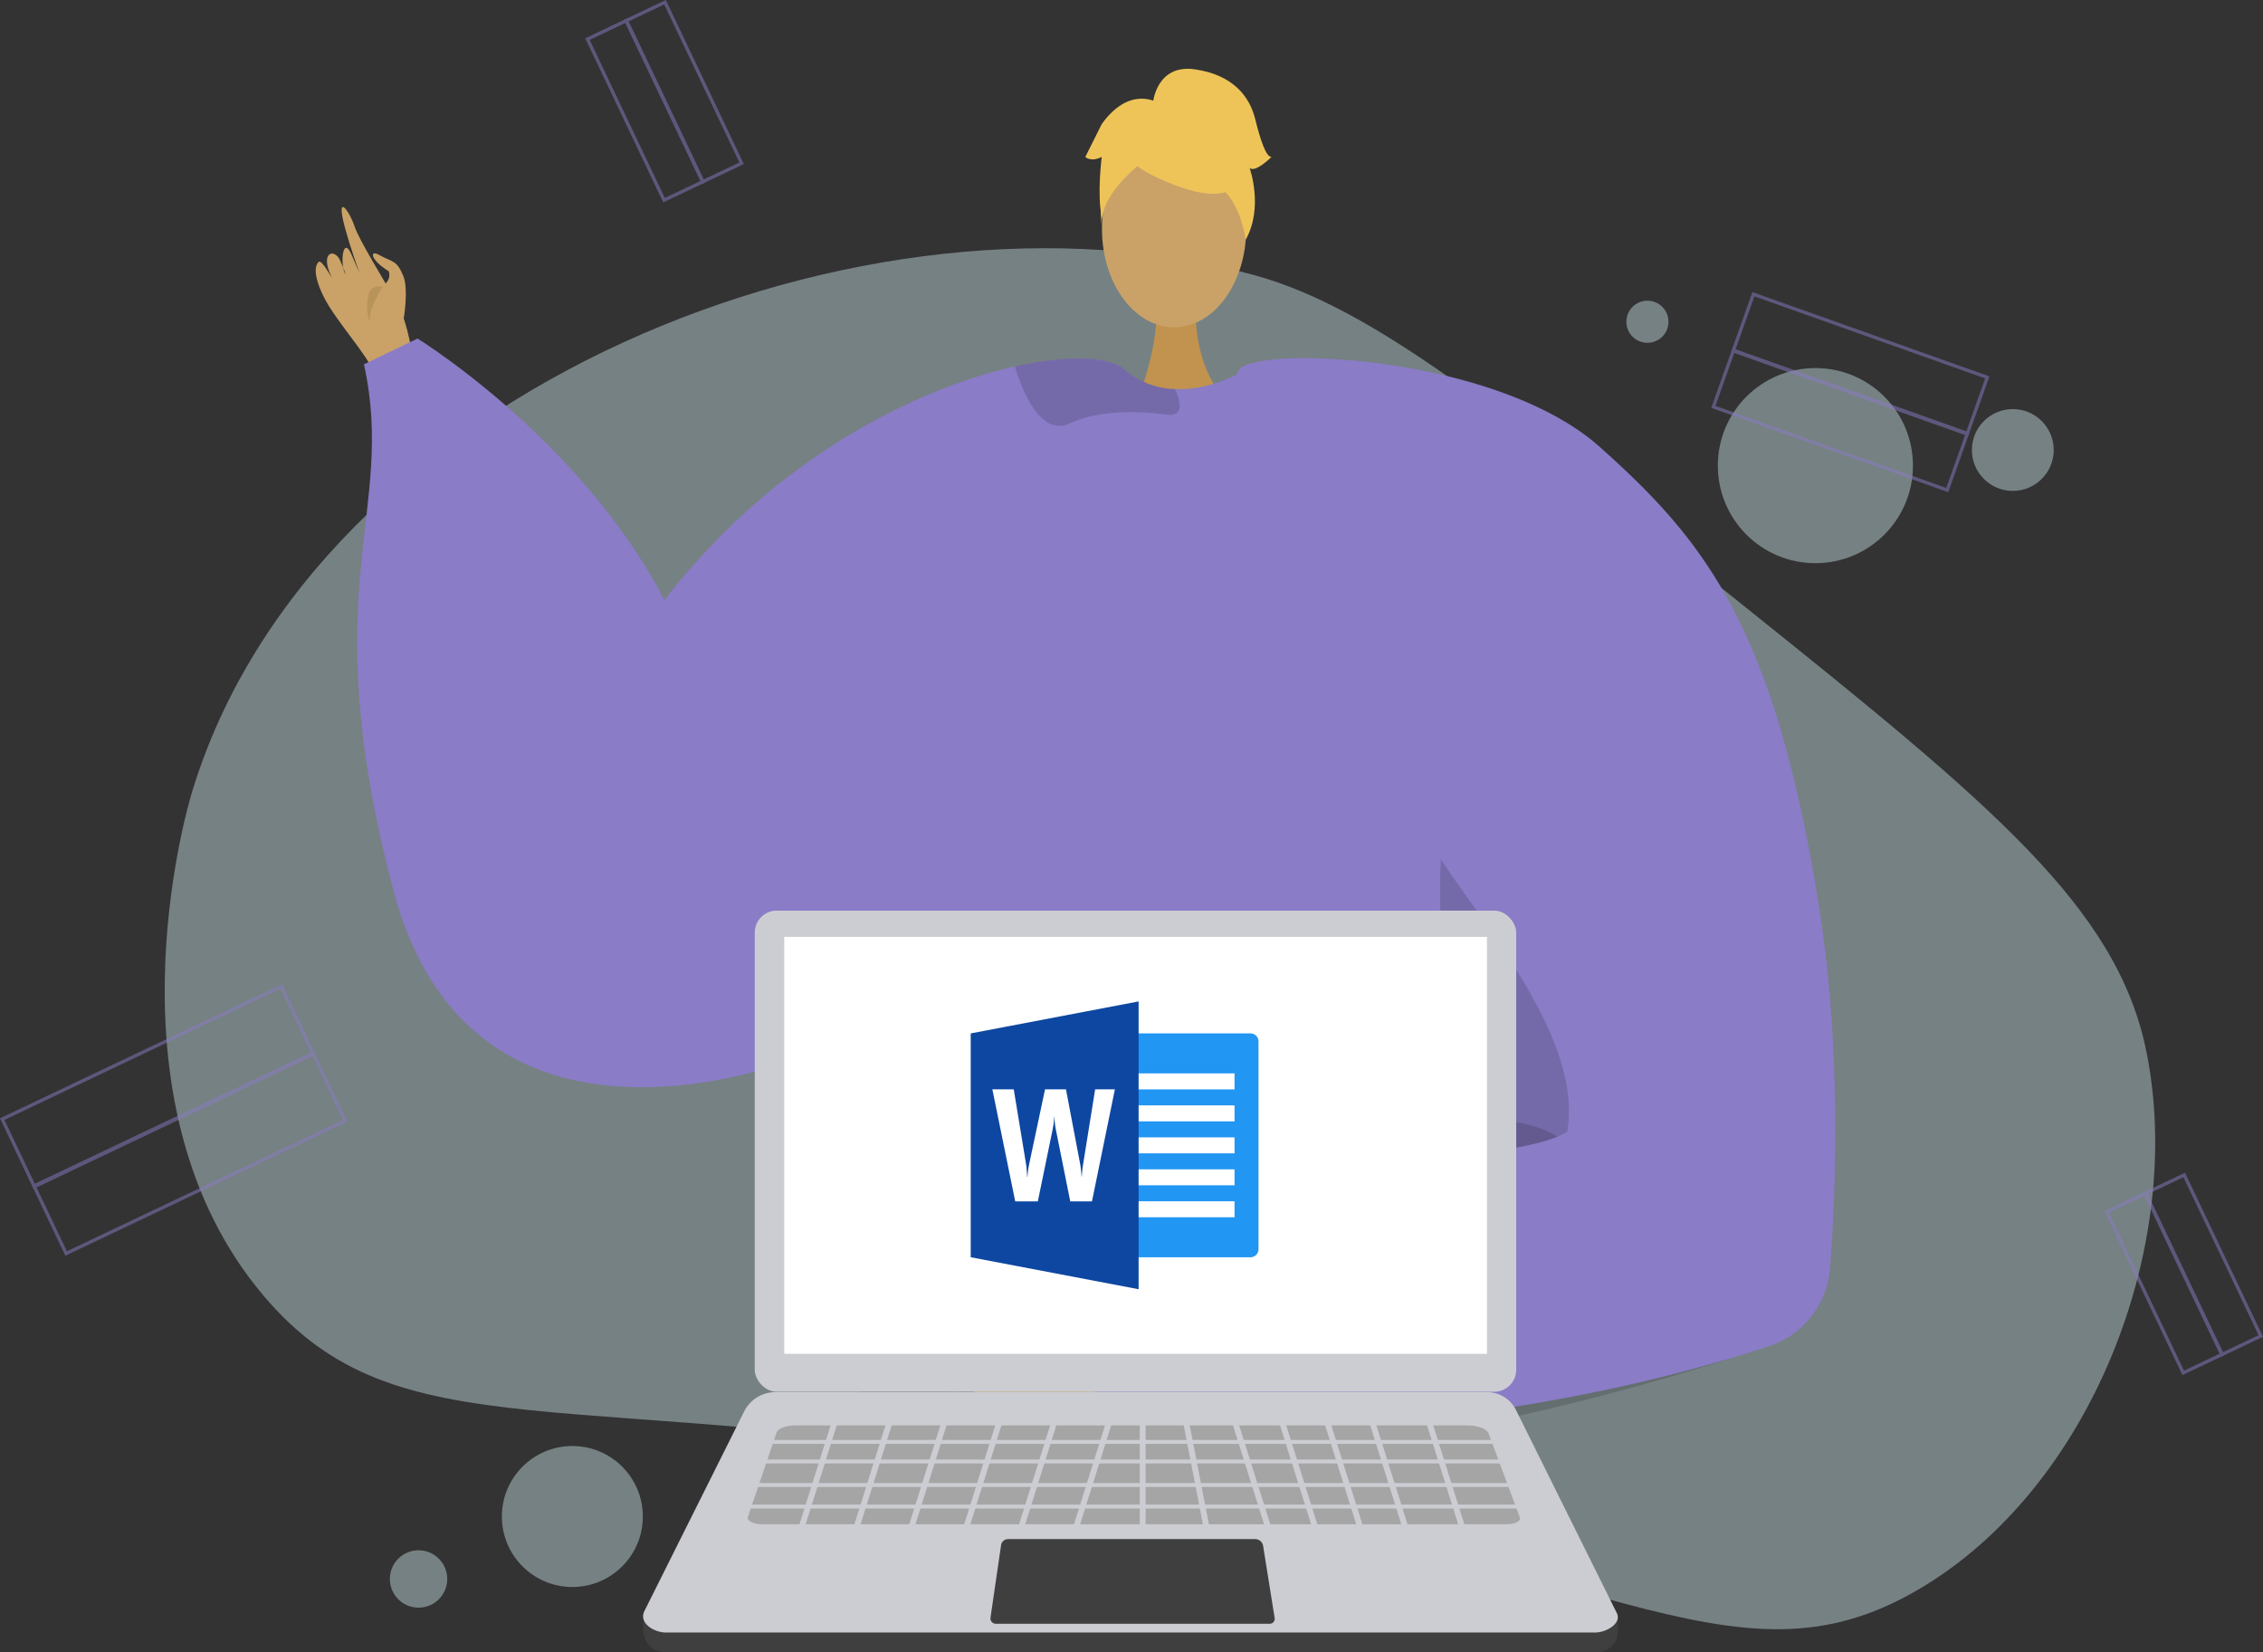 <svg xmlns="http://www.w3.org/2000/svg" width="680.488" height="496.812" viewBox="0 0 680.488 496.812"><rect x="0" y="0" width="680.488" height="496.812" fill="#333333" stroke="none"/><defs><style>.a{fill:#bcd3d7;opacity:0.49;}.b,.e{fill:#caa267;}.b,.c{fill-rule:evenodd;}.c{fill:#b8945b;}.d{fill:#c2934e;}.f{fill:#8a7cc7;}.g{opacity:0.15;}.h{fill:#eec459;}.i{fill:#b15328;}.j{fill:#e7e7e7;}.k{fill:#8c929e;}.l{fill:#3f3f3f;}.m{fill:#cccdd2;}.n{fill:#fff;}.o{fill:#a5a5a5;}.p{fill:#2196f3;}.q{fill:#0d47a1;}.r{opacity:0.5;}.s{fill:none;stroke:#8a7cc7;stroke-miterlimit:10;}</style></defs><g transform="translate(-478.361 -355.533)"><g transform="translate(527.887 430.176)"><path class="a" d="M983.866,522.158c-74.609-59.781-111.912-89.672-146.936-99.4-117.011-32.492-283.246,34.38-319.8,155.579-1.9,6.306-26.972,93.881,21.608,151.257,40.674,48.038,91.844,26.327,242.012,51.861,160.773,27.337,199.527,68.784,254.978,36.8,52.5-30.28,80.965-103.888,69.146-162.13C1096.083,612.816,1058.558,582.006,983.866,522.158Z" transform="translate(-508.98 -414.584)"/><circle class="a" cx="29.337" cy="29.337" r="29.337" transform="translate(467.029 36.033)"/><circle class="a" cx="12.304" cy="12.304" r="12.304" transform="translate(543.426 48.368)"/><circle class="a" cx="21.196" cy="21.196" r="21.196" transform="translate(101.387 360.177)"/><circle class="a" cx="8.628" cy="8.628" r="8.628" transform="translate(67.706 391.524)"/><circle class="a" cx="6.332" cy="6.332" r="6.332" transform="translate(439.525 15.777)"/><circle class="a" cx="6.332" cy="6.332" r="6.332" transform="translate(185.108 391.524)"/></g><g transform="translate(438.182 376.22)"><g transform="translate(135.112 41.574)"><path class="b" d="M575.805,462.662c-.459-1.575-1.875-20.541-6.224-28.386s-11.531-19.112-13.076-23.639c-1.817-5.327-5.927-10.38-2.677,1.163,1.173,4.169,3.8,12.39,4.777,13.958.471.76-.447-.532-2.952-6.48-2.661-6.323-3.59,2.609-1.97,5.636,0,0,.454.326-1.553-4.094-1.7-3.753-6.268-2.443-2.452,5.215-.067.136-3.109-5.725-4.041-4.7-2.268,2.487.612,9.231,3.292,13.462,5.227,8.255,12.852,16.1,14.921,23.191Z" transform="translate(-544.817 -404.811)"/><path class="b" d="M567.668,435.382s1.519-8.959-.193-12.93c-2.021-4.686-2.882-3.806-7.291-6.212-2.506-1.548-3.07,1.172,2.972,4.956,1.077,3.483-2.948,4.489-2.776,6.905s1.849,8.857,3.373,9.709S567.668,435.382,567.668,435.382Z" transform="translate(-541.19 -401.877)"/><path class="c" d="M561.72,423.825s-3.763,5.479-3.853,9.428S554.39,421.581,561.72,423.825Z" transform="translate(-541.562 -399.793)"/></g><g transform="translate(147.581)"><path class="d" d="M757.48,428.319s-1.8,20.1,10.6,31.221-28.577,0-28.577,0,7.625-19.257,5.915-31.221S757.48,428.319,757.48,428.319Z" transform="translate(-505.295 -358.38)"/><ellipse class="e" cx="21.68" cy="29.579" rx="21.68" ry="29.579" transform="translate(223.964 18.575)"/><path class="f" d="M609.191,551.4c32.818-68.652,91.393-99.972,128.788-108.287,16.188-3.607,28.406-2.9,32.869.954a24.241,24.241,0,0,0,15.134,5.879,32.782,32.782,0,0,0,8.5-.774,42.3,42.3,0,0,0,9.007-3.062c1.384-.642,2.191-1.1,2.191-1.1a87.841,87.841,0,0,1,22.889,1.367c84.607,16.565,99.329,158.43,98.572,170.633-.461,7.261-7.97,40.163-17.356,69.408-7.69,24.009-16.666,45.565-24.042,48.546-16.368,6.586-139.954,15.627-165.363,3.507-.593-.445-1.234-.922-1.844-1.45-9.535-7.756-19.876-23.07-25.36-37.412,0-.016-14.607-41.184-17.587-49.567-.033-.082-.049-.148-.082-.214-.1-.329-.214-.641-.329-.938-.033-.115-.082-.214-.115-.329" transform="translate(-540.095 -353.637)"/><path class="g" d="M661.18,611.141c.033.115.082.214.115.329.115.3.231.608.329.938.033.066.05.132.083.214,2.98,8.383,17.587,49.551,17.587,49.567,5.484,14.342,15.824,29.657,25.359,37.412-6.471-23.433-26.644-91.36-25.87-118.728C674.93,607.255,661.18,611.125,661.18,611.141Z" transform="translate(-526.211 -316.219)"/><path class="g" d="M818.844,527.309s-40.956,122.259,72.676,174.183l2.31,1.534-.588-28.756S839.7,599.555,839.5,597.632,818.844,527.309,818.844,527.309Z" transform="translate(-486.026 -330.524)"/><path class="g" d="M760.27,454.806c.066,1.96-.972,3.244-4.118,2.815-9.813-1.333-20.9-1.053-28.948,2.635a6.839,6.839,0,0,1-6.62-.28c-5.154-3.014-8.349-12-9.617-15.99a2.74,2.74,0,0,1-.132-.872c16.188-3.607,28.406-2.9,32.869.954a24.241,24.241,0,0,0,15.134,5.879A13.351,13.351,0,0,1,760.27,454.806Z" transform="translate(-512.951 -353.637)"/><g transform="translate(218.95)"><g transform="translate(4.577 8.247)"><path class="h" d="M743.759,401.438s37.533,20.81,26.394-12.6C762.446,365.721,718.162,386.543,743.759,401.438Z" transform="translate(-729.79 -378.509)"/><path class="h" d="M750.484,393.142s-21,12.46-18.974,24.96c0,0-4.631-37.319,16.25-38.257s28.964,1.078,27.11,40.541C774.87,420.385,768.8,388.994,750.484,393.142Z" transform="translate(-731.073 -378.195)"/></g><path class="h" d="M743.524,382.14s1.055-11.628,12.582-9.981,16.468,8.233,18.114,14.821,3.293,11.526,4.94,11.526c0,0-4.94,4.94-6.586,3.294,0,0,4.274,11.842-1.157,21.565,0,0-2.138-14.979-10.371-16.625S743.524,382.14,743.524,382.14Z" transform="translate(-723.171 -372)"/><path class="h" d="M748.869,380.146s-8.235-4.94-16.468,6.586l-4.94,9.881s1.647,1.647,4.94,0c0,0-1.5,11.6.074,18.152l4.867-19.8Z" transform="translate(-727.461 -370.105)"/></g><path class="g" d="M879.75,634.314s-21.184-44.424-129.789,31.935,101.932-18.735,101.932-18.735Z" transform="translate(-510.813 -305.379)"/><path class="f" d="M690.154,651.309S589.917,693.833,565.6,602.124s.977-113.705-8.912-158.349l16.123-7.763s60.684,37.415,81.458,95.176S690.154,651.309,690.154,651.309Z" transform="translate(-554.658 -354.905)"/></g><path class="g" d="M663.3,677.9c8.7,9.086,31.356,24.806,86.3,29.9,78.915,7.3,189.526-29.9,189.526-29.9Z" transform="translate(-378.064 -290.308)"/><g transform="translate(319.211 87.015)"><g transform="translate(0 288.872)"><path class="b" d="M755.923,689.19c-1.561-.523-18.036-10.39-26.969-11.215s-22.29-1.2-26.9-2.509c-5.424-1.542-6.8.613-.545,3,4.062,1.551,12.384,3.954,14.226,4.029.893.037-4.926-.746-11.251-2.056-6.724-1.394-14.019-3.289-14.353-2.092-.647,2.322,18.723,7.545,22.135,7.914a85.875,85.875,0,0,1-9-1.09c-4.061-.721-8.715-2.159-9.628-1.316-1.441,1.328,8.819,5.353,17.3,6.528.147.275-2.591.7-12.568-1.368-1-.208-3.557.231-.274,1.749,6.911,3.2,9.647,5.08,19.661,5.391,9.766.3,20.545-1.706,27.57.65Z" transform="translate(-690.115 -666.984)"/><path class="b" d="M729.014,680.533s-7.56-7.942-16.051-9.252c-5.047-.778-4.929-2.049-5.789-2.428-2.856-1.257-.091,4.044,4.2,5.405,3.484,1.1,5.431,7.059,7.525,8.322s8.361,3.579,9.925,2.76S729.014,680.533,729.014,680.533Z" transform="translate(-685.87 -668.662)"/></g><path class="f" d="M881.787,467.443c31.017,27.754,52.479,53.531,65.868,138.324,6.793,43.02,5.024,86.041,3.255,108.727A26.8,26.8,0,0,1,932.488,737.8c-97.183,32.055-200.917,25.654-200.917,25.654-5.566-2.072.437-22.208.437-22.208,49.72-67.477,120.78-56.13,139.9-67.967,5.963-34.978-42.089-78.75-47.755-100.449-14.84-56.9-63.687-106.141-51.048-128.444C777.47,436.675,850.5,439.448,881.787,467.443Z" transform="translate(-679.675 -440.675)"/></g><g transform="translate(233.563 253.135)"><g transform="translate(256.082 89.666)"><path class="i" d="M797.974,645.483h0a.842.842,0,0,0,.5-1.078l-.683-1.855-1.575.58.683,1.855A.842.842,0,0,0,797.974,645.483Z" transform="translate(-796.214 -642.55)"/></g><g transform="translate(247.308 92.885)"><path class="i" d="M791.044,648.038h0a.843.843,0,0,0,.5-1.078l-.683-1.855c-.047-.125-1.57.6-1.57.6l.677,1.839A.843.843,0,0,0,791.044,648.038Z" transform="translate(-789.289 -645.09)"/></g><g transform="translate(256.135 88.578)"><path class="j" d="M798.133,645.349h0a.843.843,0,0,0,.5-1.078l-.748-2.03a.842.842,0,0,0-1.078-.5h0a.843.843,0,0,0-.5,1.078l.749,2.03A.841.841,0,0,0,798.133,645.349Z" transform="translate(-796.256 -641.691)"/></g><g transform="translate(247.373 91.805)"><path class="j" d="M791.218,647.9h0a.842.842,0,0,0,.5-1.078l-.748-2.031a.84.84,0,0,0-1.077-.5h0a.841.841,0,0,0-.5,1.077l.748,2.031A.844.844,0,0,0,791.218,647.9Z" transform="translate(-789.34 -644.238)"/></g><g transform="translate(254.96 111.613)"><rect class="k" width="5.505" height="3.569" transform="translate(0 1.902) rotate(-20.217)"/></g><g transform="translate(252.607 105.711)"><rect class="k" width="5.505" height="3.569" transform="translate(0 1.902) rotate(-20.217)"/></g><g transform="translate(0 150.713)"><path class="l" d="M600.914,763.008h279.6c3.106,0,6.383-1.566,6.715-6.126v-4.19l-30.6-56.552a9.741,9.741,0,0,0-8.725-5.409H633.936c-3.993,0-12.8,7.863-14.581,11.435l-25.249,51.471v1.849C594.044,760.846,597.509,763.008,600.914,763.008Z" transform="translate(-594.105 -690.73)"/></g><g transform="translate(0.001 144.792)"><path class="m" d="M600.889,758.335h279.6c3.1,0,8.216-2.723,6.295-6.069l-30.185-60.8a9.739,9.739,0,0,0-8.725-5.41H633.91a10.539,10.539,0,0,0-9.427,5.828L594.6,751.678C592.51,755.489,597.484,758.335,600.889,758.335Z" transform="translate(-594.106 -686.057)"/></g><g transform="translate(33.569)"><rect class="m" width="228.972" height="144.686" rx="6.607"/></g><g transform="translate(42.442 7.892)"><rect class="n" width="211.309" height="125.372"/></g><g transform="translate(104.448 188.987)"><path class="l" d="M678.148,746.39h82.386A1.485,1.485,0,0,0,762,744.669l-3.474-21.7a2.414,2.414,0,0,0-2.383-2.031H681.835a2.121,2.121,0,0,0-2.1,1.814l-3.184,21.822A1.609,1.609,0,0,0,678.148,746.39Z" transform="translate(-676.539 -720.937)"/></g><g transform="translate(31.448 154.796)"><path class="o" d="M623.3,723.667H847.147c2.483,0,4.378-.955,3.985-2.008l-9.438-25.333c-.509-1.367-3.254-2.372-6.475-2.372h-201.9c-2.861,0-5.289.9-5.7,2.118l-8.653,25.476C618.623,722.671,620.66,723.667,623.3,723.667Z" transform="translate(-618.925 -693.953)"/></g><g transform="translate(30.858 149.141)"><g transform="translate(0 10.021)"><rect class="m" width="233.437" height="1.179" transform="translate(233.437 1.179) rotate(-180)"/></g><g transform="translate(0 15.916)"><rect class="m" width="233.437" height="1.179" transform="translate(233.437 1.179) rotate(-180)"/></g><g transform="translate(0 22.99)"><rect class="m" width="233.437" height="1.179" transform="translate(233.437 1.179) rotate(-180)"/></g><g transform="translate(0 29.474)"><rect class="m" width="233.437" height="1.179" transform="translate(233.437 1.179) rotate(-180)"/></g><g transform="translate(203.479 0.629)"><rect class="m" width="1.768" height="38.906" transform="translate(13.347 37.118) rotate(162.561)"/></g><g transform="translate(186.384 0.629)"><rect class="m" width="1.768" height="38.906" transform="translate(13.347 37.118) rotate(162.561)"/></g><g transform="translate(172.826 0.629)"><rect class="m" width="1.768" height="38.906" transform="translate(13.347 37.118) rotate(162.561)"/></g><g transform="translate(159.267 0.629)"><rect class="m" width="1.768" height="38.906" transform="translate(13.347 37.118) rotate(162.561)"/></g><g transform="translate(145.12 0.629)"><rect class="m" width="1.768" height="38.906" transform="translate(13.347 37.118) rotate(162.561)"/></g><g transform="translate(130.715 0.188)"><rect class="m" width="1.768" height="38.906" transform="translate(9.145 38.194) rotate(169.022)"/></g><g transform="translate(118.487 0)"><rect class="m" width="1.768" height="38.906" transform="translate(1.768 38.906) rotate(-180)"/></g><g transform="translate(15.432 0.629)"><rect class="m" width="1.768" height="38.906" transform="translate(1.687 37.648) rotate(-162.561)"/></g><g transform="translate(31.938 0.629)"><rect class="m" width="1.768" height="38.906" transform="translate(1.687 37.648) rotate(-162.561)"/></g><g transform="translate(48.444 0.629)"><rect class="m" width="1.768" height="38.906" transform="translate(1.687 37.648) rotate(-162.561)"/></g><g transform="translate(64.949 0.629)"><rect class="m" width="1.768" height="38.906" transform="translate(1.687 37.648) rotate(-162.561)"/></g><g transform="translate(81.455 0.629)"><rect class="m" width="1.768" height="38.906" transform="translate(1.687 37.648) rotate(-162.561)"/></g><g transform="translate(97.961 0.629)"><rect class="m" width="1.768" height="38.906" transform="translate(1.687 37.648) rotate(-162.561)"/></g></g></g></g><g transform="translate(770.258 656.66)"><path class="p" d="M746.368,600.923H707.9v67.311h38.464a2.4,2.4,0,0,0,2.4-2.4v-62.5A2.4,2.4,0,0,0,746.368,600.923Z" transform="translate(-662.228 -591.306)"/><path class="n" d="M707.9,610.411H741.56v4.806H707.9Zm0,9.613H741.56v4.809H707.9Zm0,9.618H741.56v4.808H707.9Zm0,9.617H741.56v4.8H707.9Zm0,9.613H741.56v4.811H707.9Z" transform="translate(-662.228 -588.772)"/><path class="q" d="M722.339,679.876l-50.484-9.616V602.95l50.484-9.617Z" transform="translate(-671.855 -593.333)"/><path class="n" d="M706.945,647.89h-6.532l-4.332-21.607a22.416,22.416,0,0,1-.418-3.789h-.077a28.176,28.176,0,0,1-.474,3.789l-4.447,21.607h-6.8l-6.875-33.69h6.43l3.693,22.424c.148.972.266,2.255.343,3.863h.1a23.957,23.957,0,0,1,.536-3.954l4.735-22.336h6.3l4.292,22.607c.148.838.286,2.034.408,3.633h.075a30.317,30.317,0,0,1,.385-3.757l3.612-22.483h5.934Z" transform="translate(-670.483 -587.761)"/></g><g class="r" transform="translate(479.027 652.15)"><rect class="s" width="92.917" height="22.483" transform="translate(0 39.896) rotate(-25.428)"/><rect class="s" width="92.917" height="22.483" transform="translate(9.561 60.007) rotate(-25.428)"/></g><g class="r" transform="translate(993.566 444.01)"><rect class="s" width="74.649" height="18.062" transform="translate(70.336 58.882) rotate(-160.428)"/><rect class="s" width="74.649" height="18.062" transform="translate(76.329 42.025) rotate(-160.428)"/></g><g class="r" transform="translate(1111.832 708.836)"><rect class="s" width="53.625" height="12.975" transform="translate(23.325 0) rotate(64.572)"/><rect class="s" width="53.625" height="12.975" transform="translate(11.718 5.518) rotate(64.572)"/></g><g class="r" transform="translate(655.012 356.199)"><rect class="s" width="53.625" height="12.975" transform="translate(23.325 0) rotate(64.572)"/><rect class="s" width="53.625" height="12.975" transform="translate(11.718 5.518) rotate(64.572)"/></g></g></svg>